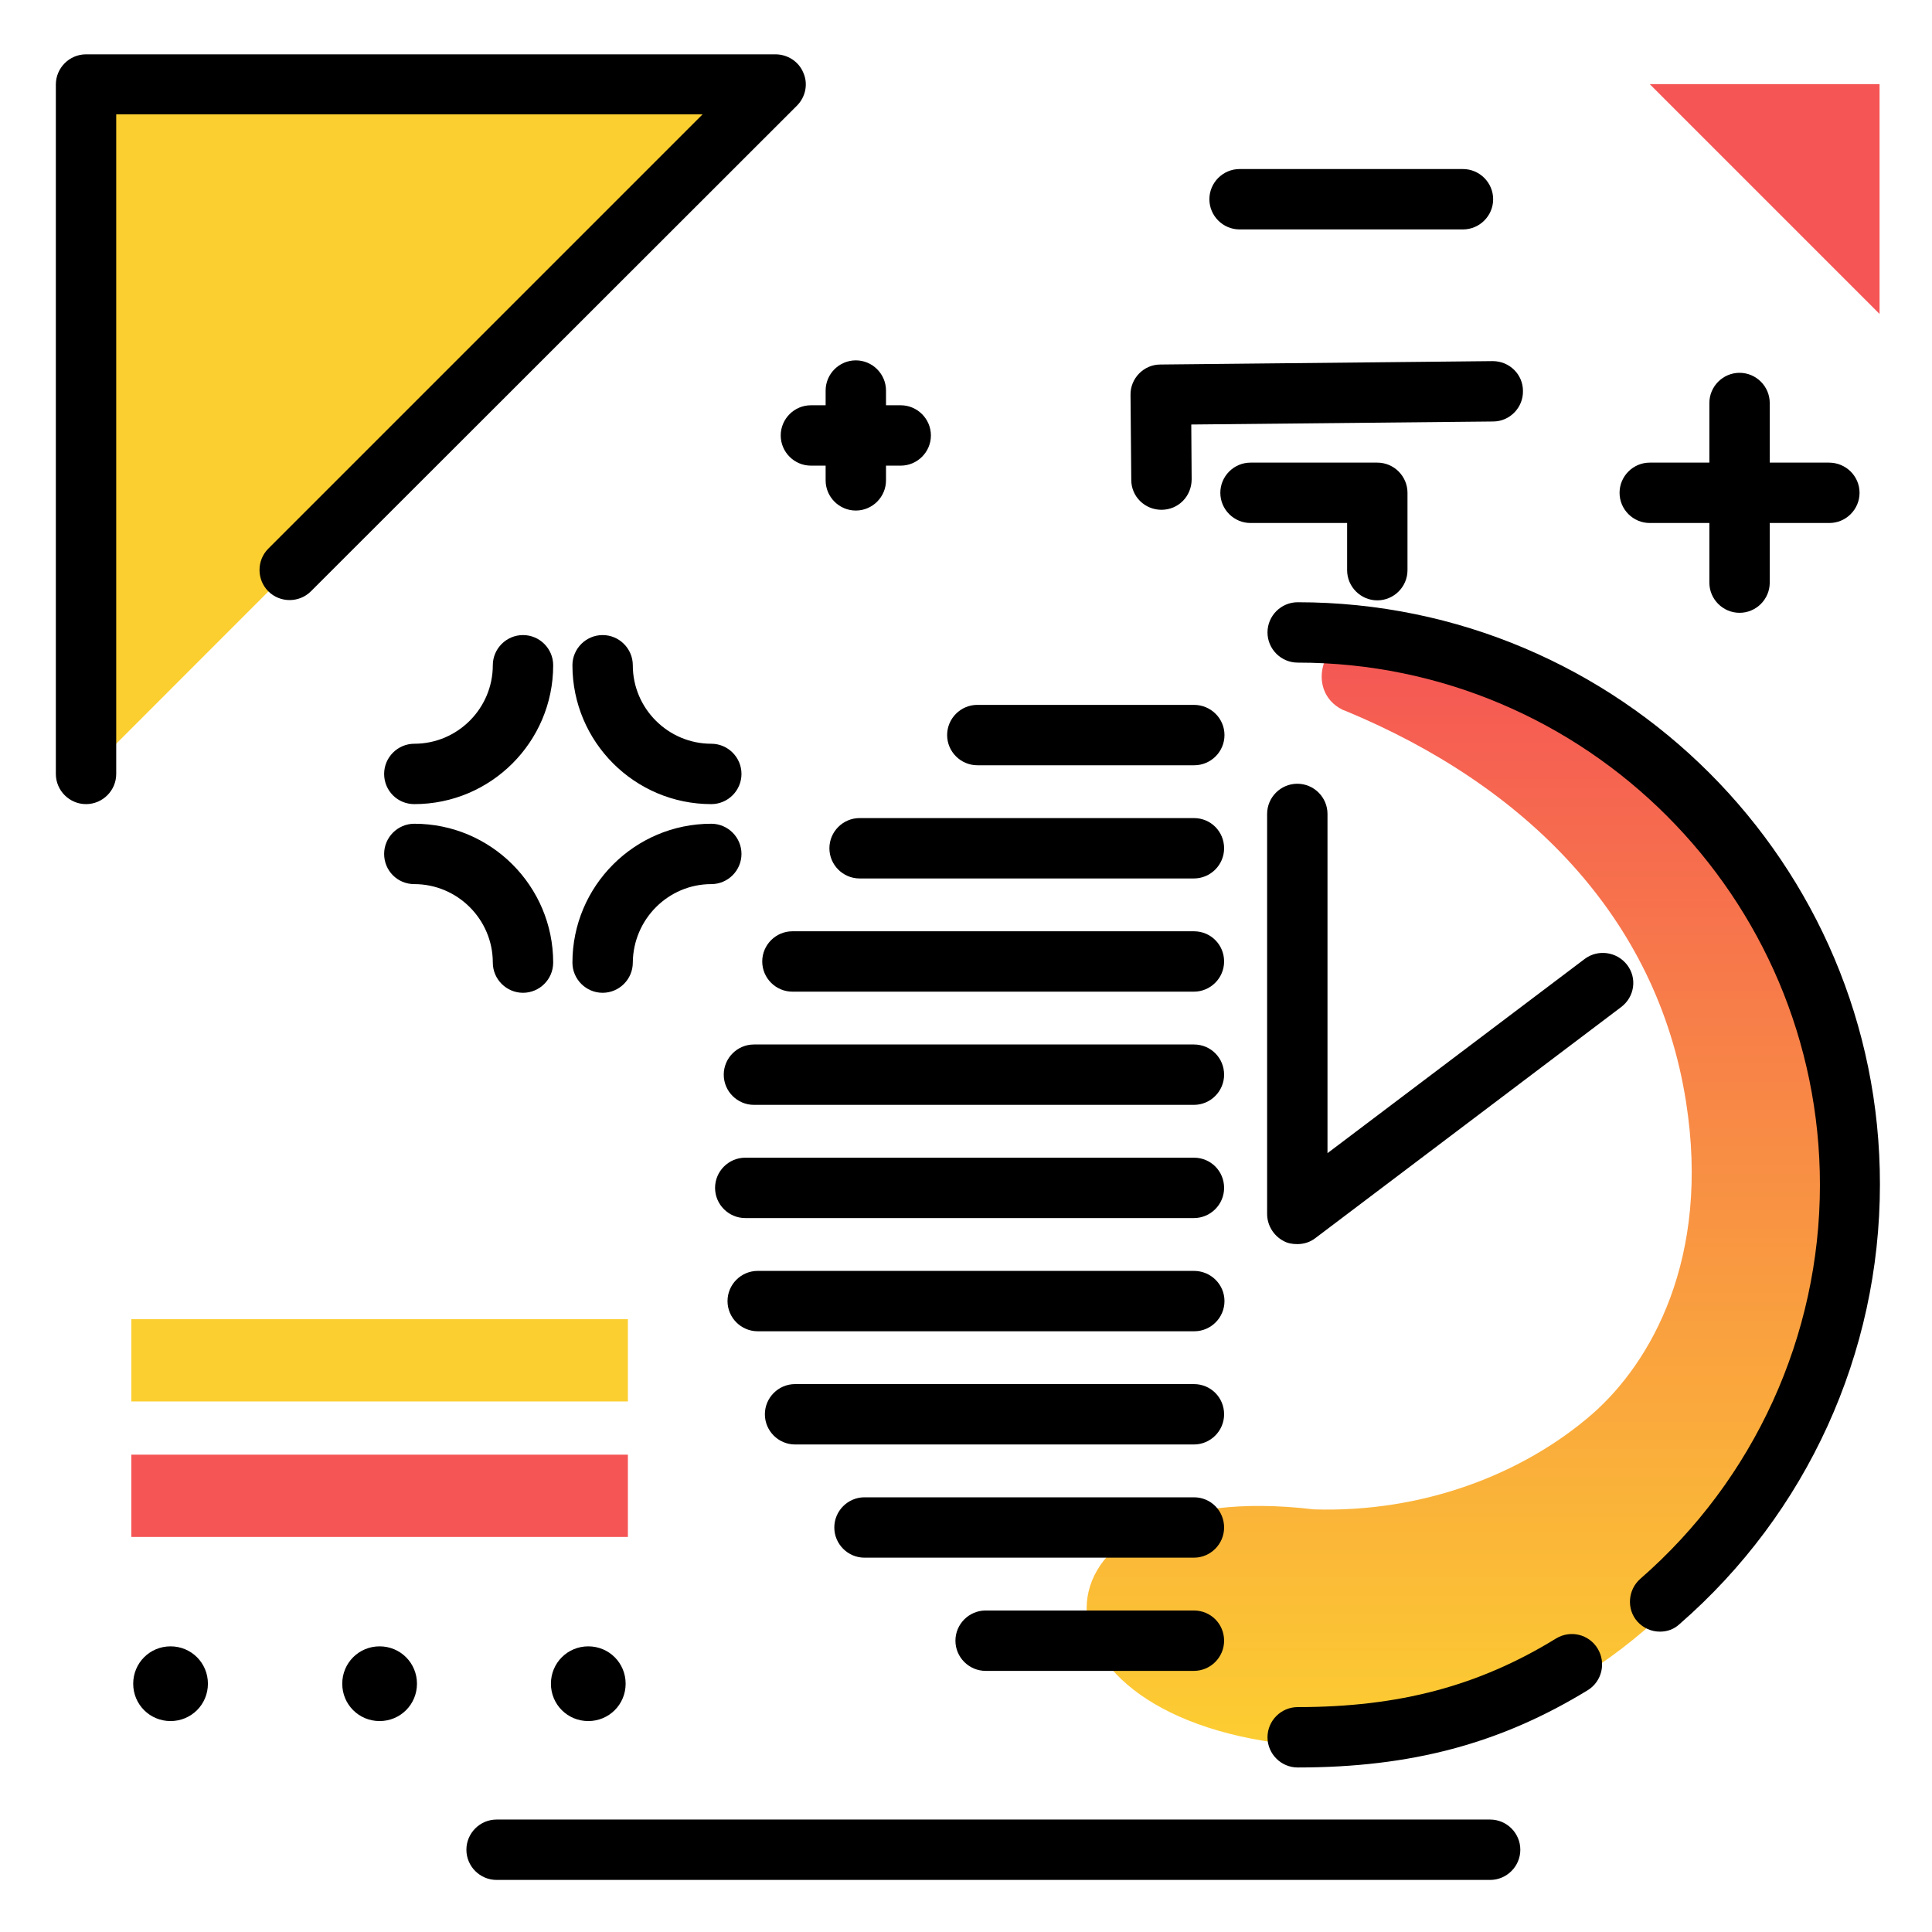 <svg version="1.1" id="Layer_1" xmlns="http://www.w3.org/2000/svg" xmlns:xlink="http://www.w3.org/1999/xlink" x="0px" y="0px" viewBox="0 0 512 512" enable-background="new 0 0 512 512" xml:space="preserve">
<linearGradient id="SVGID_1_" gradientUnits="userSpaceOnUse" x1="388.622" y1="465.515" x2="388.622" y2="168.827" class="gradient-element">
	<stop offset="0" class="primary-color-gradient" style="stop-color: #FCCF31"></stop>
	<stop offset="1" class="secondary-color-gradient" style="stop-color: #F55555"></stop>
</linearGradient>
<path fill="url(#SVGID_1_)" d="M348.2,400c28.7,0.9,55.3-9.2,73.8-25.3c15.4-13.5,31.4-41.1,24.8-82.8c-7.7-49-42.7-83.8-90.2-103.5
	c-0.3-0.1-0.5-0.2-0.8-0.3c-10.3-5.1-5.1-21,6.3-19.4c71.8,9.9,127.2,71.5,127.2,146.1c0,81.5-66.5,156.4-147.5,147.5
	C267.1,454.1,271,390.8,348.2,400z"></path>
<path d="M423.4,436.9c2.3,3.8,1.1,8.7-2.6,11c-23.2,14.2-46.9,20.5-76.9,20.5c-4.4,0-8-3.6-8-8s3.6-8,8-8c26.9,0,48-5.6,68.5-18.2
	C416.2,431.9,421.1,433.1,423.4,436.9z M357,151.1c0,4.4,3.6,8,8,8s8-3.6,8-8v-20.5c0-4.4-3.6-8-8-8h-33.6c-4.4,0-8,3.6-8,8
	s3.6,8,8,8H357V151.1z M307.8,135.1C307.8,135.1,307.8,135.1,307.8,135.1c4.5,0,8-3.6,8-8.1l-0.1-14.5l80-0.8c4.4,0,8-3.7,7.9-8.1
	c0-4.4-3.6-7.9-8-7.9c0,0-0.1,0-0.1,0l-88,0.9c-4.4,0-8,3.7-7.9,8.1l0.2,22.5C299.8,131.6,303.4,135.1,307.8,135.1z M431.2,255.7
	c-2.7-3.5-7.7-4.2-11.2-1.6l-68.2,51.5v-89.9c0-4.4-3.6-8-8-8s-8,3.6-8,8v106c0,3,1.7,5.8,4.4,7.2c1.1,0.6,2.3,0.8,3.6,0.8
	c1.7,0,3.4-0.5,4.8-1.6l81-61.2C433.2,264.2,433.9,259.2,431.2,255.7z M343.9,159.6c-4.4,0-8,3.6-8,8s3.6,8,8,8
	c76.3,0,138.4,62.1,138.4,138.4c0,40-17.4,78.1-47.6,104.4c-3.3,2.9-3.7,8-0.8,11.3c1.6,1.8,3.8,2.7,6,2.7c1.9,0,3.7-0.6,5.2-2
	c33.8-29.4,53.1-71.8,53.1-116.5C498.3,228.9,429.1,159.6,343.9,159.6z M316.4,186.8H259c-4.4,0-8,3.6-8,8s3.6,8,8,8h57.5
	c4.4,0,8-3.6,8-8S320.9,186.8,316.4,186.8z M316.4,216.8h-88.6c-4.4,0-8,3.6-8,8c0,4.4,3.6,8,8,8h88.6c4.4,0,8-3.6,8-8
	C324.4,220.4,320.9,216.8,316.4,216.8z M316.4,246.8H210c-4.4,0-8,3.6-8,8s3.6,8,8,8h106.4c4.4,0,8-3.6,8-8S320.9,246.8,316.4,246.8
	z M316.4,276.8H199.8c-4.4,0-8,3.6-8,8s3.6,8,8,8h116.6c4.4,0,8-3.6,8-8S320.9,276.8,316.4,276.8z M316.4,306.8H197.5
	c-4.4,0-8,3.6-8,8s3.6,8,8,8h118.9c4.4,0,8-3.6,8-8S320.9,306.8,316.4,306.8z M316.4,336.8H200.8c-4.4,0-8,3.6-8,8s3.6,8,8,8h115.7
	c4.4,0,8-3.6,8-8S320.9,336.8,316.4,336.8z M316.4,366.8H210.7c-4.4,0-8,3.6-8,8s3.6,8,8,8h105.7c4.4,0,8-3.6,8-8
	S320.9,366.8,316.4,366.8z M316.4,396.8h-87.3c-4.4,0-8,3.6-8,8s3.6,8,8,8h87.3c4.4,0,8-3.6,8-8S320.9,396.8,316.4,396.8z
	 M316.4,426.8h-55.2c-4.4,0-8,3.6-8,8s3.6,8,8,8h55.2c4.4,0,8-3.6,8-8S320.9,426.8,316.4,426.8z"></path>
<g>
	<path fill="#FCCF31" class="primary-color" d="M22.8,22.3h182.7L22.8,205.1V22.3z"></path>
	<path fill="#FCCF31" class="primary-color" d="M34.8,371.4v-21.8h131.6v21.8H34.8z"></path>
	<path fill="#F55555" class="secondary-color" d="M498.1,22.3v60.9l-60.9-60.9H498.1z M166.4,407.3v-21.8H34.8v21.8H166.4z"></path>
</g>
<path d="M402.9,490.2c0,4.4-3.6,8-8,8H131.6c-4.4,0-8-3.6-8-8s3.6-8,8-8h263.3C399.3,482.2,402.9,485.8,402.9,490.2z M484.7,122.6
	H469v-15.8c0-4.4-3.6-8-8-8s-8,3.6-8,8v15.8h-15.8c-4.4,0-8,3.6-8,8s3.6,8,8,8H453v15.8c0,4.4,3.6,8,8,8s8-3.6,8-8v-15.8h15.8
	c4.4,0,8-3.6,8-8S489.2,122.6,484.7,122.6z M109.8,234.3c11.4,0,20.8,9.3,20.8,20.8c0,4.4,3.6,8,8,8s8-3.6,8-8
	c0-20.3-16.5-36.8-36.8-36.8c-4.4,0-8,3.6-8,8S105.3,234.3,109.8,234.3z M188.5,234.3c4.4,0,8-3.6,8-8s-3.6-8-8-8
	c-20.3,0-36.8,16.5-36.8,36.8c0,4.4,3.6,8,8,8s8-3.6,8-8C167.8,243.6,177.1,234.3,188.5,234.3z M188.5,197.1
	c-11.4,0-20.8-9.3-20.8-20.8c0-4.4-3.6-8-8-8s-8,3.6-8,8c0,20.3,16.5,36.8,36.8,36.8c4.4,0,8-3.6,8-8S192.9,197.1,188.5,197.1z
	 M109.8,213.1c20.3,0,36.8-16.5,36.8-36.8c0-4.4-3.6-8-8-8s-8,3.6-8,8c0,11.4-9.3,20.8-20.8,20.8c-4.4,0-8,3.6-8,8
	S105.3,213.1,109.8,213.1z M212.9,19.3c-1.2-3-4.2-4.9-7.4-4.9H22.8c-4.4,0-8,3.6-8,8v182.7c0,4.4,3.6,8,8,8s8-3.6,8-8V30.3h155.4
	L71.1,145.4c-3.1,3.1-3.1,8.2,0,11.3c3.1,3.1,8.2,3.1,11.3,0L211.2,28C213.5,25.7,214.2,22.2,212.9,19.3z M206.9,115.4
	c0,4.4,3.6,8,8,8h3.9v3.9c0,4.4,3.6,8,8,8s8-3.6,8-8v-3.9h3.9c4.4,0,8-3.6,8-8s-3.6-8-8-8h-3.9v-3.9c0-4.4-3.6-8-8-8s-8,3.6-8,8v3.9
	h-3.9C210.5,107.4,206.9,111,206.9,115.4z M328.5,60.8h59.2c4.4,0,8-3.6,8-8s-3.6-8-8-8h-59.2c-4.4,0-8,3.6-8,8
	S324.1,60.8,328.5,60.8z M55.1,446.2c0,5.5-4.4,9.9-9.9,9.9s-9.9-4.4-9.9-9.9s4.4-9.9,9.9-9.9S55.1,440.7,55.1,446.2z M110.5,446.2
	c0,5.5-4.4,9.9-9.9,9.9s-9.9-4.4-9.9-9.9s4.4-9.9,9.9-9.9S110.5,440.7,110.5,446.2z M146,446.2c0-5.5,4.4-9.9,9.9-9.9
	s9.9,4.4,9.9,9.9s-4.4,9.9-9.9,9.9S146,451.7,146,446.2z"></path>
</svg>